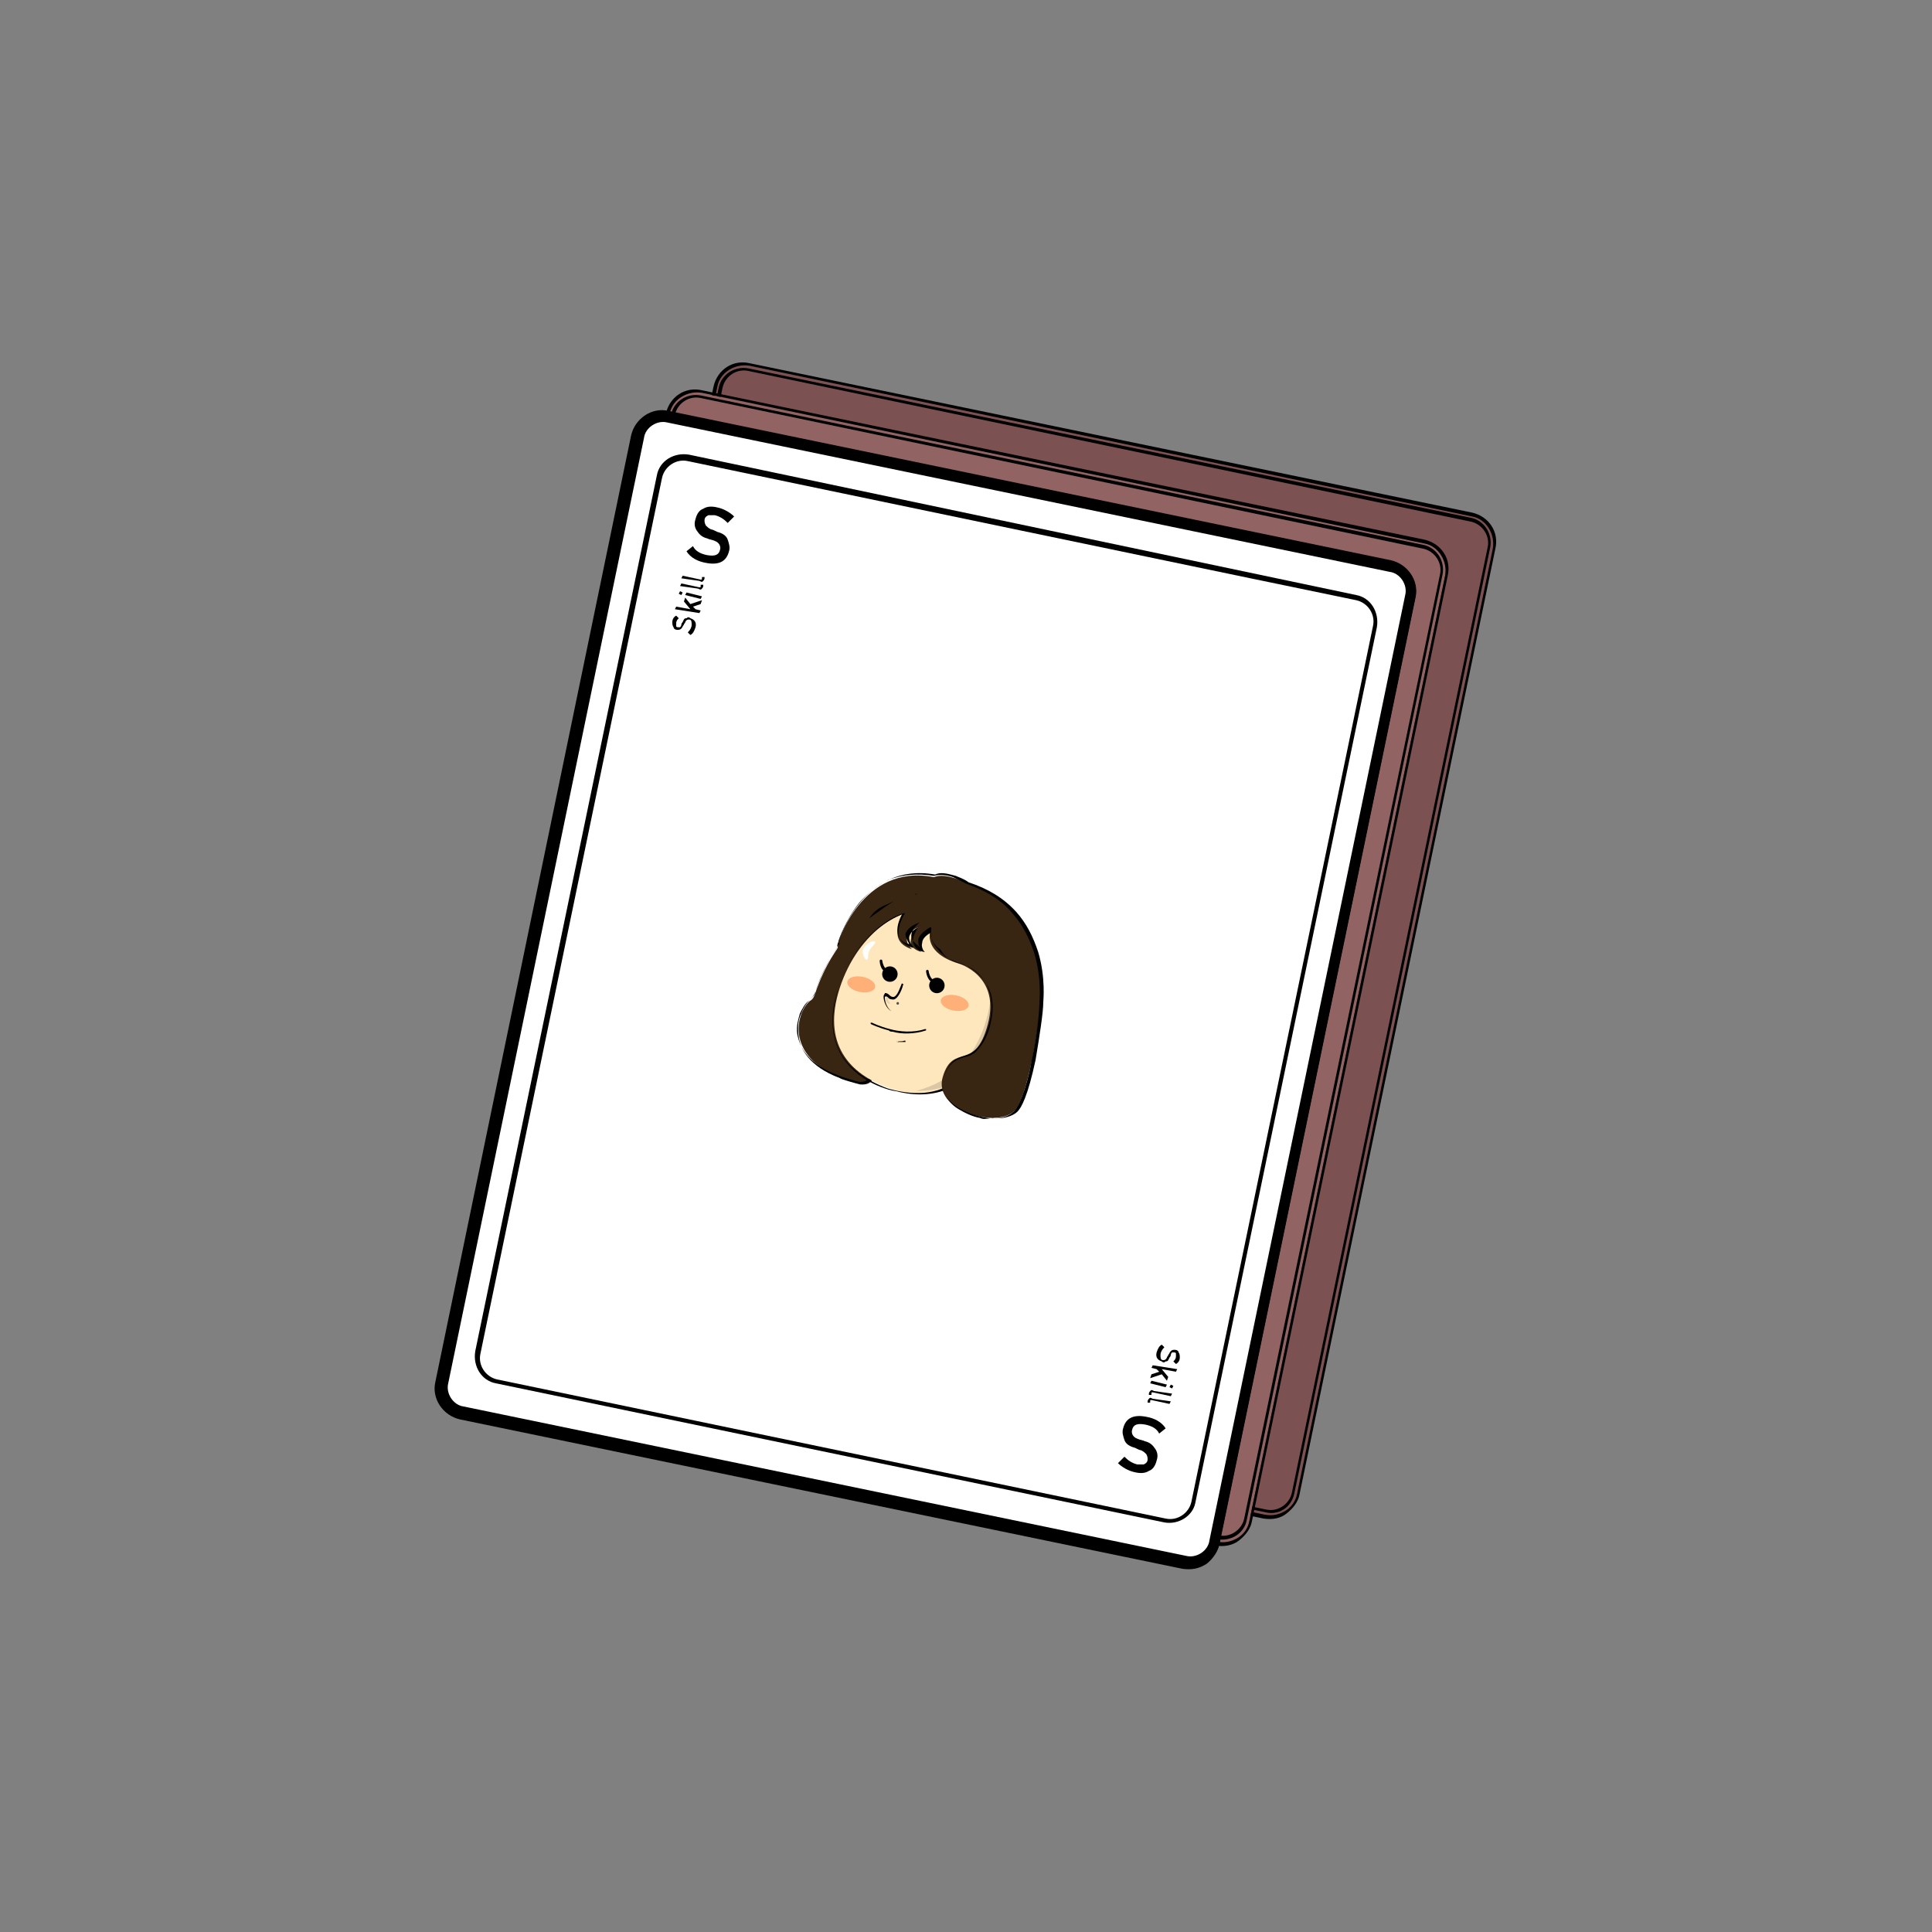 <?xml version="1.0" encoding="utf-8"?>
<!-- Generator: Adobe Illustrator 22.0.1, SVG Export Plug-In . SVG Version: 6.00 Build 0)  -->
<svg version="1.1" id="Layer_1" xmlns="http://www.w3.org/2000/svg" xmlns:xlink="http://www.w3.org/1999/xlink" x="0px" y="0px"
	 viewBox="0 0 150 150" style="enable-background:new 0 0 150 150;" xml:space="preserve">
<rect x="0" y="0" width="150" height="150" fill="#808080" stroke="none"/>
<style type="text/css">
	.st0{fill:#7C5151;}
	.st1{fill:#916363;}
	.st2{fill:#FFFFFF;}
	.st3{fill:#382612;}
	.st4{fill:#FFE7BD;}
	.st5{opacity:0.2;}
	.st6{fill:#494747;}
	.st7{opacity:0.4;}
	.st8{fill:#C4B7A1;}
	.st9{fill:#4F4F4F;}
	.st10{fill:#FFAF78;}
</style>
<g>
	<g>
		<g>
			<g>
				<path class="st0" d="M98.2,117.6L42.1,106c-1.1-0.2-1.8-1.3-1.6-2.4l15.2-73.5c0.2-1.1,1.3-1.8,2.4-1.6l56.2,11.7
					c1.1,0.2,1.8,1.3,1.6,2.4L100.7,116C100.4,117.1,99.3,117.8,98.2,117.6z"/>
			</g>
			<g>
				<path d="M98.2,117.7l-56.1-11.6c-1.1-0.2-1.9-1.4-1.6-2.5l15.2-73.5c0.2-1.1,1.4-1.9,2.5-1.6l56.1,11.6c1.1,0.2,1.9,1.4,1.6,2.5
					L100.7,116c-0.1,0.6-0.4,1-0.9,1.4C99.3,117.7,98.8,117.8,98.2,117.7z M58.2,28.6c-1-0.2-2,0.5-2.3,1.5l-15.2,73.5
					c-0.2,1,0.5,2,1.5,2.3l56.1,11.6c0.5,0.1,1,0,1.5-0.3c0.4-0.3,0.7-0.7,0.8-1.2l15.2-73.4c0.2-1-0.5-2-1.5-2.3L58.2,28.6z"/>
			</g>
		</g>
		<g>
			<g>
				<path class="st0" d="M98.2,117.8l-56.1-11.6c-1.2-0.2-2-1.4-1.7-2.6l15.2-73.5c0.2-1.2,1.4-2,2.6-1.7l56.1,11.5
					c1.2,0.2,2,1.4,1.7,2.6l-15.2,73.4C100.6,117.2,99.4,118,98.2,117.8z M58.1,28.7c-1-0.2-1.9,0.4-2.1,1.4l-15.2,73.5
					c-0.2,1,0.4,1.9,1.4,2.1l56.1,11.6c1,0.2,1.9-0.4,2.1-1.4l15.2-73.4c0.2-1-0.4-1.9-1.4-2.1C114.2,40.4,58.1,28.7,58.1,28.7z"/>
			</g>
			<g>
				<path d="M98.1,117.9L42,106.3c-1.3-0.3-2.1-1.5-1.8-2.8L55.4,30c0.3-1.3,1.5-2.1,2.8-1.8l56.1,11.6c1.3,0.3,2.1,1.5,1.8,2.8
					L100.9,116c-0.1,0.6-0.5,1.1-1,1.5S98.8,118,98.1,117.9z M58.2,28.4c-1.1-0.2-2.3,0.5-2.5,1.6l-15.2,73.5
					c-0.2,1.1,0.5,2.3,1.6,2.5l56.1,11.6c0.6,0.1,1.1,0,1.6-0.3s0.8-0.8,0.9-1.3l15.2-73.4c0.2-1.1-0.5-2.3-1.6-2.5L58.2,28.4z
					 M98.2,117.4l-56.1-11.6c-1-0.2-1.7-1.2-1.5-2.3l15.2-73.4c0.2-1,1.2-1.7,2.3-1.5l56.1,11.6c1,0.2,1.7,1.2,1.5,2.3l-15.2,73.4
					C100.3,117,99.3,117.7,98.2,117.4z M58.1,28.8c-0.9-0.2-1.8,0.4-2,1.3l-15.2,73.5c-0.2,0.9,0.4,1.8,1.3,2l56.1,11.6
					c0.9,0.2,1.8-0.4,2-1.3l15.2-73.4c0.2-0.9-0.4-1.8-1.3-2L58.1,28.8z"/>
			</g>
		</g>
	</g>
	<g>
		<g>
			<g>
				<path class="st1" d="M94.5,119.7l-56.1-11.6c-1.1-0.2-1.8-1.3-1.6-2.4L52,32.2c0.2-1.1,1.3-1.8,2.4-1.6l56.1,11.6
					c1.1,0.2,1.8,1.3,1.6,2.4L96.9,118C96.7,119.2,95.6,119.9,94.5,119.7z"/>
			</g>
			<g>
				<path d="M94.5,119.8l-56.1-11.6c-1.1-0.2-1.9-1.4-1.6-2.5L52,32.2c0.2-1.1,1.4-1.9,2.5-1.6l56.1,11.6c1.1,0.2,1.9,1.4,1.6,2.5
					L97,118.1c-0.1,0.6-0.4,1-0.9,1.4C95.6,119.8,95,119.9,94.5,119.8z M54.4,30.7c-1-0.2-2,0.5-2.3,1.5l-15.2,73.5
					c-0.2,1,0.5,2,1.5,2.3l56.1,11.6c0.5,0.1,1,0,1.5-0.3c0.4-0.3,0.7-0.7,0.8-1.2L112,44.6c0.2-1-0.5-2-1.5-2.3L54.4,30.7z"/>
			</g>
		</g>
		<g>
			<g>
				<path class="st1" d="M94.4,119.9l-56.1-11.6c-1.2-0.2-2-1.4-1.7-2.6l15.2-73.5c0.2-1.2,1.4-2,2.6-1.7l56.1,11.6
					c1.2,0.2,2,1.4,1.7,2.6L97,118.1C96.9,119.3,95.6,120.1,94.4,119.9z M54.4,30.8c-1-0.2-1.9,0.4-2.1,1.4l-15.2,73.4
					c-0.2,1,0.4,1.9,1.4,2.1l56.1,11.6c1,0.2,1.9-0.4,2.1-1.4l15.2-73.3c0.2-1-0.4-1.9-1.4-2.1C110.5,42.5,54.4,30.8,54.4,30.8z"/>
			</g>
			<g>
				<path d="M94.4,120l-56.1-11.6c-1.3-0.3-2.1-1.5-1.8-2.8l15.2-73.5c0.3-1.3,1.5-2.1,2.8-1.8l56.1,11.6c1.3,0.3,2.1,1.5,1.8,2.8
					l-15.2,73.4c-0.1,0.6-0.5,1.1-1,1.5C95.7,120,95,120.1,94.4,120z M54.5,30.5c-1.1-0.2-2.3,0.5-2.5,1.6l-15.2,73.5
					c-0.2,1.1,0.5,2.3,1.6,2.5l56.1,11.6c0.6,0.1,1.1,0,1.6-0.3s0.8-0.8,0.9-1.3l15.2-73.4c0.2-1.1-0.5-2.3-1.6-2.5L54.5,30.5z
					 M94.5,119.5l-56.1-11.6c-1-0.2-1.7-1.2-1.5-2.3l15.2-73.4c0.2-1,1.2-1.7,2.3-1.5l56.1,11.6c1,0.2,1.7,1.2,1.5,2.3L96.8,118
					C96.6,119.1,95.5,119.7,94.5,119.5z M54.4,30.9c-0.9-0.2-1.8,0.4-2,1.3l-15.2,73.4c-0.2,0.9,0.4,1.8,1.3,2l56.1,11.6
					c0.9,0.2,1.8-0.4,2-1.3l15.2-73.3c0.2-0.9-0.4-1.8-1.3-2L54.4,30.9z"/>
			</g>
		</g>
	</g>
	<g>
		<g>
			<g>
				<path class="st2" d="M91.9,121.4l-56.1-11.6c-1.1-0.2-1.8-1.3-1.6-2.4l15.2-73.5c0.2-1.1,1.3-1.8,2.4-1.6l56.1,11.6
					c1.1,0.2,1.8,1.3,1.6,2.4l-15.2,73.5C94.1,120.9,93,121.6,91.9,121.4z"/>
				<path d="M91.9,121.6L35.8,110c-1.2-0.3-2-1.5-1.8-2.7l15.3-73.5c0.3-1.2,1.5-2,2.7-1.8l56.1,11.6c1.2,0.3,2,1.5,1.8,2.7
					l-15.2,73.4c-0.1,0.6-0.4,1.1-1,1.4C93.1,121.6,92.5,121.7,91.9,121.6z M51.8,32.6c-0.9-0.2-1.9,0.4-2.1,1.4l-15.2,73.5
					c-0.2,0.9,0.4,1.9,1.4,2.1L92,121.2c0.5,0.1,1,0,1.4-0.3s0.7-0.7,0.7-1.1l15.2-73.5c0.2-0.9-0.4-1.9-1.4-2.1L51.8,32.6z"/>
			</g>
		</g>
		<g>
			<g>
				<path d="M91.9,121.6L35.8,110c-1.2-0.2-2-1.4-1.7-2.6l15.2-73.6c0.2-1.2,1.4-2,2.6-1.7L108,43.7c1.2,0.2,2,1.4,1.7,2.6
					l-15.2,73.4C94.3,121,93.1,121.8,91.9,121.6z M51.8,32.5c-1-0.2-1.9,0.4-2.1,1.4l-15.2,73.4c-0.2,1,0.4,1.9,1.4,2.1L92,121
					c1,0.2,1.9-0.4,2.1-1.4l15.2-73.3c0.2-1-0.4-1.9-1.4-2.1C107.9,44.1,51.8,32.5,51.8,32.5z"/>
				<path d="M91.8,121.8l-56.1-11.6c-1.3-0.3-2.2-1.6-1.9-2.9L49,33.8c0.3-1.3,1.6-2.2,2.9-1.9L108,43.5c1.3,0.3,2.2,1.6,1.9,2.9
					l-15.2,73.4c-0.1,0.6-0.5,1.2-1,1.6C93.1,121.8,92.5,121.9,91.8,121.8z M51.8,32.8C51,32.6,50.1,33.2,50,34l-15.2,73.4
					c-0.2,0.8,0.4,1.7,1.2,1.8l56.1,11.6c0.8,0.2,1.7-0.4,1.8-1.2l15.2-73.4c0.2-0.8-0.4-1.7-1.2-1.8L51.8,32.8z"/>
			</g>
		</g>
	</g>
	<g>
		<g>
			<g>
				<path class="st2" d="M90.4,118l-51.9-10.8c-1-0.2-1.7-1.2-1.5-2.2l14.1-68c0.2-1,1.2-1.7,2.2-1.5l52,10.9c1,0.2,1.7,1.2,1.5,2.2
					l-14.1,68C92.4,117.6,91.4,118.2,90.4,118z"/>
			</g>
		</g>
		<g>
			<g>
				<path d="M90.4,118.2l-51.9-10.8c-1.1-0.2-1.8-1.3-1.6-2.5l14.1-68c0.2-1.1,1.3-1.8,2.5-1.6l51.8,10.9c1.1,0.2,1.8,1.3,1.6,2.5
					l-14.1,68C92.6,117.7,91.5,118.4,90.4,118.2z M53.4,35.8c-0.9-0.2-1.8,0.4-2,1.3l-14.1,68c-0.2,0.9,0.4,1.8,1.3,2l51.9,10.8
					c0.9,0.2,1.8-0.4,2-1.3l14.1-68c0.2-0.9-0.4-1.8-1.3-2C105.2,46.6,53.4,35.8,53.4,35.8z"/>
			</g>
		</g>
	</g>
	<g>
		<g>
			<g>
				<g>
					<g>
						<g>
							<g>
								<g>
									<g>
										<path class="st3" d="M73.3,68.9c0,0-7.2,0-10,8.2c-0.1,0.3-0.2,0.5-0.4,0.6c-1,0.8-2.1,4.2,2.4,6c0.2,0.1,1.5,0.5,1.7,0.5
											c0.3,0,0.7-0.1,0.8-0.6C67.6,83.6,68.6,67.9,73.3,68.9z"/>
									</g>
								</g>
							</g>
						</g>
						<g>
							<g>
								<g>
									<g>
										<path d="M66.8,84.2c-0.4-0.1-1.5-0.4-1.6-0.5c-2.4-0.9-3.1-2.3-3.2-3.3c-0.1-0.7,0-1.3,0.2-1.7c0.2-0.5,0.4-0.8,0.7-1.1
											c0.2-0.2,0.4-0.4,0.4-0.6c0.6-1.9,1.6-3.5,2.8-4.8c1-1,2.1-1.8,3.3-2.4c1.1-0.5,2.1-0.8,2.8-0.9c0.4-0.2,0.8-0.2,1.2-0.1
											l0,0l0.4,0.1h-0.4c0,0-0.5,0-1.2,0.1c-0.1,0.1-0.3,0.2-0.4,0.3c-0.7,0.5-1.4,1.6-1.9,3.1c-0.5,1.2-0.9,2.8-1.2,4.6
											c-0.5,2.8-0.8,5.6-0.9,6.6v0.1l0,0C67.6,84,67.3,84.2,66.8,84.2L66.8,84.2z M71.8,69.1c-0.6,0.1-1.5,0.4-2.5,0.8
											c-1.2,0.6-2.4,1.4-3.3,2.4c-1.2,1.3-2.1,2.9-2.7,4.7c-0.1,0.3-0.3,0.5-0.5,0.7c-0.3,0.2-0.5,0.6-0.7,1
											c-0.1,0.4-0.3,0.9-0.2,1.6c0.2,1,0.8,2.3,3.2,3.2c0.2,0.1,1.5,0.5,1.7,0.5c0.4,0,0.7-0.2,0.7-0.5c0,0,0,0,0-0.1
											c0.1-2,1-12.1,4-14.3C71.7,69.2,71.7,69.1,71.8,69.1z"/>
									</g>
								</g>
							</g>
						</g>
					</g>
				</g>
			</g>
		</g>
		<g>
			<g>
				<g>
					<g>
						<g>
							<g>
								<g>
									<g>
										<path class="st4" d="M76.8,80.4c-1.4,4.3-4.5,5.2-7.7,4.1s-5.3-3.5-3.9-7.8c1.4-4.3,5.1-7,8.3-5.9
											C76.6,71.8,78.1,76.1,76.8,80.4z"/>
									</g>
								</g>
							</g>
						</g>
					</g>
				</g>
			</g>
			<g>
				<g>
					<g>
						<g>
							<g>
								<g>
									<g>
										<path d="M69.9,84.8c-0.3-0.1-0.6-0.1-0.9-0.2c-1.7-0.5-3-1.5-3.7-2.7c-0.8-1.4-0.9-3.2-0.2-5.2c1.4-4.3,5.1-7,8.4-6
											c1.6,0.5,2.8,1.8,3.4,3.6c0.6,1.8,0.6,4,0,6.1c-0.6,2-1.7,3.4-3.2,4.1C72.6,85,71.3,85.1,69.9,84.8z M72.9,70.7
											c-3.1-0.6-6.5,2-7.8,6c-0.6,2-0.6,3.7,0.2,5.1c0.7,1.2,2,2.1,3.6,2.7c1.7,0.5,3.3,0.5,4.5-0.1c1.4-0.7,2.5-2,3.1-4
											c0.7-2.1,0.7-4.2,0-6c-0.6-1.8-1.8-3.1-3.4-3.6C73.2,70.8,73.1,70.7,72.9,70.7z"/>
									</g>
								</g>
							</g>
						</g>
					</g>
				</g>
			</g>
		</g>
		<g>
			<g>
				<g>
					<g>
						<g>
							<g>
								<g>
									<g>
										<g>
											<ellipse transform="matrix(0.199 -0.98 0.98 0.199 -18.748 128.302)" cx="69.1" cy="75.6" rx="0.6" ry="0.6"/>
										</g>
									</g>
								</g>
							</g>
						</g>
					</g>
				</g>
			</g>
			<g>
				<g>
					<g>
						<g>
							<g>
								<g>
									<g>
										<g>
											<path d="M68.9,75.5L68.9,75.5c-0.6-0.1-0.6-0.9-0.6-0.9s0-0.1,0.1-0.1c0,0,0.1,0,0.1,0.1c0,0,0.1,0.7,0.5,0.7
												C68.9,75.3,68.9,75.4,68.9,75.5L68.9,75.5z"/>
										</g>
									</g>
								</g>
							</g>
						</g>
					</g>
				</g>
			</g>
		</g>
		<g>
			<g>
				<g>
					<g>
						<g>
							<g>
								<g>
									<g>
										<g>
											<ellipse transform="matrix(0.199 -0.98 0.98 0.199 -16.697 132.534)" cx="72.7" cy="76.5" rx="0.6" ry="0.6"/>
										</g>
									</g>
								</g>
							</g>
						</g>
					</g>
				</g>
			</g>
			<g>
				<g>
					<g>
						<g>
							<g>
								<g>
									<g>
										<g>
											<path d="M72.5,76.3L72.5,76.3c-0.5-0.1-0.6-0.8-0.6-0.9c0,0,0-0.1,0.1-0.1c0,0,0.1,0,0.1,0.1c0,0,0.1,0.7,0.5,0.7
												C72.5,76.2,72.5,76.2,72.5,76.3L72.5,76.3z"/>
										</g>
									</g>
								</g>
							</g>
						</g>
					</g>
				</g>
			</g>
		</g>
		<g>
			<g>
				<g>
					<g>
						<g>
							<g>
								<g>
									<g>
										<path class="st2" d="M67.5,73.8c-0.2,0.4,0,0.6-0.2,0.7c-0.1,0.1-0.4-0.4-0.3-0.8c0.2-0.4,0.7-0.7,0.9-0.6
											C68.1,73.2,67.7,73.4,67.5,73.8z"/>
									</g>
								</g>
							</g>
						</g>
					</g>
				</g>
			</g>
		</g>
		<g class="st5">
			<g>
				<g>
					<g>
						<g>
							<path class="st6" d="M77,75.9c0,0,0.4,7.2-5.9,8.8c0,0,4.3,0.2,5.6-3.2C78,78.3,78.1,77.2,77,75.9z"/>
						</g>
					</g>
				</g>
			</g>
		</g>
		<g>
			<g>
				<g>
					<g>
						<g>
							<g>
								<g>
									<g>
										<g>
											<path class="st4" d="M70,76.4c0,0-0.4,1.5-1,1c-0.7-0.6-0.5,0.8,0.2,1.1"/>
										</g>
									</g>
								</g>
							</g>
						</g>
					</g>
				</g>
				<g>
					<g>
						<g>
							<g>
								<g>
									<g>
										<g>
											<path d="M69.2,78.5L69.2,78.5c-0.4-0.2-0.6-0.8-0.6-1.1c0-0.2,0.1-0.2,0.1-0.3c0.1,0,0.2,0,0.4,0.2
												c0.1,0.1,0.2,0.1,0.3,0.1c0.3-0.1,0.5-0.8,0.6-1c0,0,0-0.1,0.1,0c0,0,0.1,0,0,0.1c0,0.1-0.3,1-0.7,1.1
												c-0.1,0-0.3,0-0.4-0.1c-0.1-0.1-0.2-0.2-0.3-0.1v0.1C68.7,77.8,68.9,78.3,69.2,78.5C69.3,78.4,69.3,78.4,69.2,78.5
												C69.3,78.5,69.2,78.5,69.2,78.5z"/>
										</g>
									</g>
								</g>
							</g>
						</g>
					</g>
				</g>
			</g>
			<g class="st7">
				<g>
					<g>
						<g>
							<g>
								<g>
									<g>
										<g>
											<path class="st8" d="M69,77.7c0.1,0.2,0.1,0.1,0.1,0.2s-0.2,0-0.3-0.1c-0.1-0.2,0-0.4,0.1-0.4C69,77.4,68.9,77.6,69,77.7
												z"/>
										</g>
									</g>
								</g>
							</g>
						</g>
					</g>
				</g>
			</g>
		</g>
		<g>
			<g>
				<g>
					<g>
						<g>
							<g>
								<g>
									<g>
										<circle class="st9" cx="69.7" cy="77.9" r="0.1"/>
									</g>
								</g>
							</g>
						</g>
					</g>
				</g>
			</g>
		</g>
		<g>
			<g>
				<g>
					<g>
						<g>
							<g>
								<g>
									<g>
										
											<ellipse transform="matrix(0.199 -0.98 0.98 0.199 -21.32 126.787)" class="st10" cx="66.9" cy="76.4" rx="0.6" ry="1.1"/>
									</g>
								</g>
							</g>
						</g>
					</g>
				</g>
			</g>
		</g>
		<g>
			<g>
				<g>
					<g>
						<g>
							<g>
								<g>
									<g>
										
											<ellipse transform="matrix(0.199 -0.98 0.98 0.199 -16.868 135.004)" class="st10" cx="74.1" cy="77.8" rx="0.6" ry="1.1"/>
									</g>
								</g>
							</g>
						</g>
					</g>
				</g>
			</g>
		</g>
		<g>
			<g>
				<g>
					<g>
						<g>
							<g>
								<g>
									<g>
										<path class="st3" d="M72.5,68.1L72.5,68.1c1-0.4,2.6,0.5,2.6,0.5l0,0c6.6,2,5.7,9.2,5.7,9.2c-0.1,1.7-1,7.5-2.1,8.5
											c-1.4,1.3-6.3-0.1-5.5-2.7c0.8-2.7,2.5-0.3,3.5-4.1c1-3.8-2.3-4.7-2.3-4.7c-2.6-0.8-2.2-2.3-2.2-2.4l0,0
											c-1.3,0.6-0.7,1.4-0.7,1.5l0,0c-1.6-0.5-0.3-1.8-0.2-1.9l0,0c-1.6,0.6-0.6,1.6-0.5,1.7l0,0c-2.1-0.7-0.8-2.6,0.3-4
											c-1.2,0.4-3.1,0.8-3.7,2.1c-0.6,1.4-1.7,1.7-2.2,1.8c-0.1,0-0.2-0.1-0.2-0.2C65,73.3,66.9,67,72.5,68.1z"/>
									</g>
								</g>
							</g>
						</g>
						<g>
							<g>
								<g>
									<g>
										<path d="M76.1,86.8c-0.6-0.1-1.2-0.4-1.7-0.7c-0.5-0.3-0.8-0.7-1-1.1s-0.3-0.9-0.1-1.4c0.4-1.2,0.9-1.4,1.5-1.6
											c0.7-0.2,1.4-0.5,2-2.5c0.3-1.2,0.2-2.2-0.2-3.1c-0.7-1.2-2-1.6-2-1.6l0,0c-0.6-0.2-1.1-0.4-1.4-0.7
											c-0.3-0.2-0.5-0.5-0.7-0.8c-0.2-0.4-0.2-0.7-0.2-0.9c-0.4,0.2-0.7,0.5-0.7,0.8c-0.1,0.3,0.1,0.6,0.1,0.6l0.1,0.1h-0.1
											c-0.5-0.1-0.7-0.4-0.8-0.7c-0.1-0.4,0.2-0.9,0.4-1.2c-0.4,0.2-0.6,0.4-0.7,0.7c-0.1,0.4,0.3,0.8,0.3,0.8l0,0v0.1l0,0
											c-0.6-0.2-1-0.5-1.1-0.9s0-0.9,0.3-1.5c0.2-0.4,0.6-0.9,1-1.5H71c-0.6,0.2-1.3,0.4-2,0.7c-0.7,0.4-1.2,0.8-1.4,1.3
											c-0.6,1.4-1.7,1.7-2.3,1.8c-0.1,0-0.2,0-0.2-0.1s-0.1-0.1,0-0.2c0-0.2,1.9-6.3,7.5-5.3c0.4-0.2,0.9-0.1,1.6,0.1
											c0.2,0.1,0.6,0.2,1,0.5l0,0c1.5,0.5,2.7,1.2,3.7,2.3c0.8,0.9,1.3,1.9,1.7,3.1c0.6,2,0.4,3.8,0.4,3.9
											c0,0.8-0.3,2.7-0.6,4.5c-0.6,2.8-1.1,3.7-1.4,4c-0.4,0.4-1.2,0.6-2,0.5C76.5,86.9,76.3,86.9,76.1,86.8z M74.5,74.8
											c0,0,0.4,0.1,0.8,0.3c0.4,0.2,0.9,0.6,1.3,1.3c0.5,0.8,0.6,1.9,0.3,3.1c-0.2,0.9-0.6,1.6-1,2c-0.3,0.4-0.7,0.5-1.1,0.6
											c-0.6,0.2-1.1,0.4-1.5,1.5c-0.2,0.5-0.3,1.5,1.1,2.4c0.7,0.4,1.5,0.7,2.3,0.8c0.9,0.1,1.6-0.1,2-0.5
											c0.6-0.6,1.2-2.7,1.4-4c0.4-1.8,0.6-3.7,0.6-4.5l0,0c0,0,0.2-1.8-0.4-3.8c-0.4-1.2-0.9-2.2-1.7-3.1
											c-0.9-1.1-2.2-1.8-3.6-2.3l0,0c-0.4-0.2-0.8-0.4-1-0.5c-0.6-0.2-1.1-0.2-1.5-0.1l0,0l0,0c-1.3-0.2-2.4-0.1-3.5,0.3
											c-0.8,0.4-1.6,1-2.3,1.8c-1.1,1.4-1.6,2.9-1.6,3l0,0l0,0v0.1c0,0,0.1,0.1,0.1,0c0.6-0.1,1.6-0.4,2.2-1.7
											c0.2-0.5,0.7-1,1.5-1.3c0.6-0.3,1.4-0.5,2-0.7c0.1,0,0.1,0,0.2-0.1h0.1l-0.1,0.1c-1.4,1.6-1.5,2.5-1.4,3
											c0.1,0.4,0.4,0.7,0.9,0.8c-0.1-0.2-0.3-0.5-0.3-0.8c0.1-0.3,0.4-0.6,0.9-0.8l0.2-0.1l-0.1,0.1c-0.2,0.2-0.7,0.7-0.5,1.2
											c0.1,0.2,0.3,0.4,0.6,0.6c-0.1-0.1-0.1-0.3-0.1-0.6c0.1-0.3,0.4-0.6,0.9-0.9h0.1v0.1c0,0.1-0.1,0.5,0.1,0.9
											c0.1,0.3,0.3,0.5,0.6,0.7C73.4,74.4,73.9,74.6,74.5,74.8z"/>
									</g>
								</g>
							</g>
						</g>
					</g>
				</g>
			</g>
		</g>
		<g>
			<g>
				<g>
					<g>
						<g>
							<path class="st4" d="M67.7,79.5c0,0,2.4,1.1,4.1,0.5"/>
						</g>
					</g>
				</g>
			</g>
			<g>
				<g>
					<g>
						<g>
							<path d="M69.3,80.1c-0.1,0-0.2,0-0.3-0.1c-0.8-0.2-1.4-0.5-1.4-0.5v-0.1h0.1c0,0,0.6,0.3,1.4,0.5c0.7,0.2,1.8,0.3,2.7,0h0.1
								V80C71,80.3,70,80.3,69.3,80.1z"/>
						</g>
					</g>
				</g>
			</g>
		</g>
		<g>
			<g>
				<g>
					<g>
						<g>
							<path class="st4" d="M69.6,80.8c0,0,0.3,0.1,0.5,0"/>
						</g>
					</g>
				</g>
			</g>
			<g>
				<g>
					<g>
						<g>
							<path d="M69.7,80.9C69.6,80.9,69.6,80.9,69.7,80.9C69.6,80.9,69.6,80.8,69.7,80.9C69.6,80.8,69.6,80.8,69.7,80.9L69.7,80.9
								c0-0.1,0.3,0,0.5-0.1h0.1v0.1C70,80.9,69.8,80.9,69.7,80.9z"/>
						</g>
					</g>
				</g>
			</g>
		</g>
		<g>
			<g>
				<g>
					<g>
						<g>
							<path class="st3" d="M65,73.7c0.1-0.3,0.4-1,0.5-1.1c0.1-0.2,0.1,0.2,0.2,0.1c0.2-0.2,4.1-3.3,4.9-3.3c0.7,0.1,1,0,0.8,0.2
								c-0.2,0.1,1.2,0.9,0.8,0.8c-0.4,0-0.6,0.9-1.7,0.5c-0.4-0.2-3,1.1-3.3,1.7s-2.3,3.4-2.3,2.7C64.9,74.6,64.9,73.9,65,73.7z"/>
						</g>
					</g>
				</g>
			</g>
		</g>
	</g>
	<g>
		<g>
			<g>
				<path d="M54.9,43.1c0.6,0.1,0.9,0,1-0.4c0.1-0.3-0.1-0.6-0.4-0.7c-0.2-0.1-0.4-0.1-0.6-0.2c-0.4-0.1-0.6-0.3-0.8-0.6
					s-0.2-0.6-0.1-0.9c0.1-0.4,0.3-0.7,0.6-0.8c0.3-0.2,0.7-0.2,1.1-0.1c0.5,0.1,1,0.4,1.3,0.7l-0.5,0.5c-0.3-0.3-0.6-0.5-1-0.6
					c-0.2,0-0.4,0-0.5,0c-0.2,0.1-0.3,0.2-0.3,0.4c0,0.1,0,0.2,0.1,0.4c0.1,0.1,0.2,0.2,0.4,0.3c0.1,0,0.3,0.1,0.5,0.2
					c0.4,0.1,0.7,0.3,0.8,0.6s0.2,0.6,0.1,0.9c-0.2,0.8-0.8,1.1-1.8,0.9c-0.6-0.1-1.2-0.4-1.5-0.9l0.5-0.4
					C54,42.8,54.4,43,54.9,43.1z"/>
			</g>
		</g>
	</g>
	<g>
		<g>
			<g>
				<path d="M88.9,110.6c-0.6-0.1-0.9,0-1,0.4c-0.1,0.3,0.1,0.6,0.4,0.7c0.2,0.1,0.4,0.1,0.6,0.2c0.4,0.1,0.6,0.3,0.8,0.6
					c0.2,0.3,0.2,0.6,0.1,0.9c-0.1,0.4-0.3,0.7-0.6,0.8c-0.3,0.2-0.7,0.2-1.1,0.1c-0.5-0.1-1-0.4-1.3-0.7l0.5-0.5
					c0.3,0.3,0.6,0.5,1,0.6c0.2,0,0.4,0,0.5,0c0.2-0.1,0.3-0.2,0.3-0.4c0-0.1,0-0.2-0.1-0.4c-0.1-0.1-0.2-0.2-0.4-0.3
					c-0.1,0-0.3-0.1-0.5-0.2c-0.4-0.1-0.7-0.3-0.8-0.6c-0.1-0.3-0.2-0.6-0.1-0.9c0.2-0.8,0.8-1.1,1.8-0.9c0.6,0.1,1.2,0.4,1.5,0.9
					l-0.5,0.4C89.8,110.9,89.4,110.7,88.9,110.6z"/>
			</g>
		</g>
	</g>
	<g>
		<g>
			<g>
				<path d="M53.7,48.5c0-0.2,0-0.4-0.2-0.4c-0.1,0-0.2,0-0.3,0.2c0,0.1-0.1,0.1-0.1,0.2c-0.1,0.1-0.1,0.2-0.2,0.3
					c-0.1,0.1-0.2,0.1-0.3,0.1c-0.2,0-0.3-0.1-0.3-0.2c-0.1-0.1-0.1-0.3-0.1-0.4c0-0.2,0.1-0.4,0.3-0.5l0.2,0.2
					c-0.1,0.1-0.2,0.2-0.2,0.4c0,0.1,0,0.2,0,0.2c0,0.1,0.1,0.1,0.2,0.1c0.1,0,0.1,0,0.1,0s0.1-0.1,0.1-0.2c0,0,0-0.1,0.1-0.2
					c0.1-0.2,0.1-0.3,0.3-0.3c0.1-0.1,0.2-0.1,0.3,0c0.3,0.1,0.5,0.3,0.4,0.7c-0.1,0.3-0.2,0.5-0.4,0.6l-0.2-0.2
					C53.6,48.9,53.7,48.7,53.7,48.5z"/>
			</g>
		</g>
		<g>
			<g>
				<path d="M52.4,47.3l0.1-0.2l1.1,0.2l0,0l-0.5-0.6l0.1-0.3l0.4,0.5l0.9-0.3l-0.1,0.3l-0.6,0.2l0.2,0.2l0.4,0.1l-0.1,0.2
					L52.4,47.3z"/>
			</g>
		</g>
		<g>
			<g>
				<path d="M52.7,46.1l0.1-0.2L53,46l-0.1,0.2L52.7,46.1z M53.2,46.2l0.1-0.2l1.2,0.3l-0.1,0.2L53.2,46.2z"/>
			</g>
		</g>
		<g>
			<g>
				<path d="M52.8,45.5l0.1-0.2l1.4,0.3c0.1,0,0.1,0,0.1-0.1v-0.1h0.2v0.1c0,0.1-0.1,0.2-0.1,0.2c-0.1,0.1-0.1,0.1-0.3,0L52.8,45.5z
					"/>
			</g>
		</g>
		<g>
			<g>
				<path d="M52.9,44.9l0.1-0.2l1.4,0.3c0.1,0,0.1,0,0.1-0.1v-0.1h0.2v0.1c0,0.1-0.1,0.2-0.1,0.2c-0.1,0.1-0.1,0.1-0.3,0L52.9,44.9z
					"/>
			</g>
		</g>
	</g>
	<g>
		<g>
			<g>
				<path d="M90.1,105.2c0,0.2,0,0.4,0.2,0.4c0.1,0,0.2,0,0.3-0.2c0-0.1,0.1-0.1,0.1-0.2c0.1-0.1,0.1-0.2,0.2-0.3
					c0.1-0.1,0.2-0.1,0.3-0.1c0.2,0,0.3,0.1,0.3,0.2c0.1,0.1,0.1,0.3,0.1,0.4c0,0.2-0.1,0.4-0.3,0.5l-0.2-0.2
					c0.1-0.1,0.2-0.2,0.2-0.4c0-0.1,0-0.2,0-0.2c0-0.1-0.1-0.1-0.2-0.1c-0.1,0-0.1,0-0.1,0s-0.1,0.1-0.1,0.2c0,0,0,0.1-0.1,0.2
					c-0.1,0.2-0.1,0.3-0.3,0.3c-0.1,0.1-0.2,0.1-0.3,0c-0.3-0.1-0.5-0.3-0.4-0.7c0.1-0.3,0.2-0.5,0.4-0.6l0.2,0.2
					C90.2,104.8,90.1,105,90.1,105.2z"/>
			</g>
		</g>
		<g>
			<g>
				<path d="M91.4,106.3l-0.1,0.2l-1.1-0.2l0,0l0.5,0.6l-0.1,0.3l-0.4-0.5l-0.9,0.3l0.1-0.3l0.6-0.2l-0.2-0.2l-0.4-0.1l0.1-0.2
					L91.4,106.3z"/>
			</g>
		</g>
		<g>
			<g>
				<path d="M91.1,107.6l-0.1,0.2l-0.2-0.1l0.1-0.2L91.1,107.6z M90.6,107.5l-0.1,0.2l-1.2-0.3l0.1-0.2L90.6,107.5z"/>
			</g>
		</g>
		<g>
			<g>
				<path d="M91,108.2l-0.1,0.2l-1.4-0.3c-0.1,0-0.1,0-0.1,0.1v0.1h-0.2v-0.1c0-0.1,0.1-0.2,0.1-0.2c0.1-0.1,0.1-0.1,0.3,0L91,108.2
					z"/>
			</g>
		</g>
		<g>
			<g>
				<path d="M90.9,108.8l-0.1,0.2l-1.4-0.3c-0.1,0-0.1,0-0.1,0.1v0.1h-0.2v-0.1c0-0.1,0.1-0.2,0.1-0.2c0.1-0.1,0.1-0.1,0.3,0
					L90.9,108.8z"/>
			</g>
		</g>
	</g>
</g>
<rect x="-149.5" y="-149.5" class="st2" width="130" height="130"/>
<g>
	<g>
		<g>
			<g>
				<path class="st0" d="M-61.3-41.9l-56.1-11.6c-1.1-0.2-1.8-1.3-1.6-2.4l15.2-73.5c0.2-1.1,1.3-1.8,2.4-1.6l56.2,11.7
					c1.1,0.2,1.8,1.3,1.6,2.4l-15.2,73.4C-59.1-42.4-60.2-41.7-61.3-41.9z"/>
			</g>
			<g>
				<path d="M-61.3-41.8l-56.1-11.6c-1.1-0.2-1.9-1.4-1.6-2.5l15.2-73.5c0.2-1.1,1.4-1.9,2.5-1.6l56.1,11.6c1.1,0.2,1.9,1.4,1.6,2.5
					l-15.2,73.4c-0.1,0.6-0.4,1-0.9,1.4C-60.2-41.8-60.7-41.7-61.3-41.8z M-101.3-130.9c-1-0.2-2,0.5-2.3,1.5l-15.2,73.5
					c-0.2,1,0.5,2,1.5,2.3L-61.2-42c0.5,0.1,1,0,1.5-0.3c0.4-0.3,0.7-0.7,0.8-1.2l15.2-73.4c0.2-1-0.5-2-1.5-2.3L-101.3-130.9z"/>
			</g>
		</g>
		<g>
			<g>
				<path class="st0" d="M-61.3-41.7l-56.1-11.6c-1.2-0.2-2-1.4-1.7-2.6l15.2-73.5c0.2-1.2,1.4-2,2.6-1.7l56.1,11.5
					c1.2,0.2,2,1.4,1.7,2.6l-15.2,73.4C-58.9-42.3-60.1-41.5-61.3-41.7z M-101.4-130.8c-1-0.2-1.9,0.4-2.1,1.4l-15.2,73.5
					c-0.2,1,0.4,1.9,1.4,2.1l56.1,11.6c1,0.2,1.9-0.4,2.1-1.4l15.2-73.4c0.2-1-0.4-1.9-1.4-2.1C-45.3-119.1-101.4-130.8-101.4-130.8
					z"/>
			</g>
			<g>
				<path d="M-61.4-41.6l-56.1-11.6c-1.3-0.3-2.1-1.5-1.8-2.8l15.2-73.5c0.3-1.3,1.5-2.1,2.8-1.8l56.1,11.6c1.3,0.3,2.1,1.5,1.8,2.8
					l-15.2,73.4c-0.1,0.6-0.5,1.1-1,1.5S-60.7-41.5-61.4-41.6z M-101.3-131.1c-1.1-0.2-2.3,0.5-2.5,1.6L-119-56
					c-0.2,1.1,0.5,2.3,1.6,2.5l56.1,11.6c0.6,0.1,1.1,0,1.6-0.3s0.8-0.8,0.9-1.3l15.2-73.4c0.2-1.1-0.5-2.3-1.6-2.5L-101.3-131.1z
					 M-61.3-42.1l-56.1-11.6c-1-0.2-1.7-1.2-1.5-2.3l15.2-73.4c0.2-1,1.2-1.7,2.3-1.5l56.1,11.6c1,0.2,1.7,1.2,1.5,2.3L-59-43.6
					C-59.2-42.5-60.2-41.8-61.3-42.1z M-101.4-130.7c-0.9-0.2-1.8,0.4-2,1.3l-15.2,73.5c-0.2,0.9,0.4,1.8,1.3,2l56.1,11.6
					c0.9,0.2,1.8-0.4,2-1.3L-44-117c0.2-0.9-0.4-1.8-1.3-2L-101.4-130.7z"/>
			</g>
		</g>
	</g>
	<g>
		<g>
			<g>
				<path class="st1" d="M-65-39.8l-56.1-11.6c-1.1-0.2-1.8-1.3-1.6-2.4l15.2-73.5c0.2-1.1,1.3-1.8,2.4-1.6l56.1,11.6
					c1.1,0.2,1.8,1.3,1.6,2.4l-15.2,73.4C-62.8-40.3-63.9-39.6-65-39.8z"/>
			</g>
			<g>
				<path d="M-65-39.7l-56.1-11.6c-1.1-0.2-1.9-1.4-1.6-2.5l15.2-73.5c0.2-1.1,1.4-1.9,2.5-1.6l56.1,11.6c1.1,0.2,1.9,1.4,1.6,2.5
					l-15.2,73.4c-0.1,0.6-0.4,1-0.9,1.4C-63.9-39.7-64.5-39.6-65-39.7z M-105.1-128.8c-1-0.2-2,0.5-2.3,1.5l-15.2,73.5
					c-0.2,1,0.5,2,1.5,2.3L-65-39.9c0.5,0.1,1,0,1.5-0.3c0.4-0.3,0.7-0.7,0.8-1.2l15.2-73.5c0.2-1-0.5-2-1.5-2.3L-105.1-128.8z"/>
			</g>
		</g>
		<g>
			<g>
				<path class="st1" d="M-65.1-39.6l-56.1-11.6c-1.2-0.2-2-1.4-1.7-2.6l15.2-73.5c0.2-1.2,1.4-2,2.6-1.7l56.1,11.6
					c1.2,0.2,2,1.4,1.7,2.6l-15.2,73.4C-62.6-40.2-63.9-39.4-65.1-39.6z M-105.1-128.7c-1-0.2-1.9,0.4-2.1,1.4l-15.2,73.4
					c-0.2,1,0.4,1.9,1.4,2.1l56.1,11.6c1,0.2,1.9-0.4,2.1-1.4l15.2-73.3c0.2-1-0.4-1.9-1.4-2.1C-49-117-105.1-128.7-105.1-128.7z"/>
			</g>
			<g>
				<path d="M-65.1-39.5l-56.1-11.6c-1.3-0.3-2.1-1.5-1.8-2.8l15.2-73.5c0.3-1.3,1.5-2.1,2.8-1.8l56.1,11.6c1.3,0.3,2.1,1.5,1.8,2.8
					l-15.2,73.4c-0.1,0.6-0.5,1.1-1,1.5C-63.8-39.5-64.5-39.4-65.1-39.5z M-105-129c-1.1-0.2-2.3,0.5-2.5,1.6l-15.2,73.5
					c-0.2,1.1,0.5,2.3,1.6,2.5L-65-39.8c0.6,0.1,1.1,0,1.6-0.3s0.8-0.8,0.9-1.3l15.2-73.4c0.2-1.1-0.5-2.3-1.6-2.5L-105-129z
					 M-65-40l-56.1-11.6c-1-0.2-1.7-1.2-1.5-2.3l15.2-73.4c0.2-1,1.2-1.7,2.3-1.5l56.1,11.6c1,0.2,1.7,1.2,1.5,2.3l-15.2,73.4
					C-62.9-40.4-64-39.8-65-40z M-105.1-128.6c-0.9-0.2-1.8,0.4-2,1.3l-15.2,73.4c-0.2,0.9,0.4,1.8,1.3,2l56.1,11.6
					c0.9,0.2,1.8-0.4,2-1.3l15.2-73.3c0.2-0.9-0.4-1.8-1.3-2L-105.1-128.6z"/>
			</g>
		</g>
	</g>
	<g>
		<g>
			<g>
				<path class="st2" d="M-67.6-38.1l-56.1-11.6c-1.1-0.2-1.8-1.3-1.6-2.4l15.2-73.5c0.2-1.1,1.3-1.8,2.4-1.6l56.1,11.6
					c1.1,0.2,1.8,1.3,1.6,2.4l-15.2,73.5C-65.4-38.6-66.5-37.9-67.6-38.1z"/>
				<path d="M-67.6-37.9l-56.1-11.6c-1.2-0.3-2-1.5-1.8-2.7l15.3-73.5c0.3-1.2,1.5-2,2.7-1.8l56.1,11.6c1.2,0.3,2,1.5,1.8,2.7
					l-15.2,73.4c-0.1,0.6-0.4,1.1-1,1.4C-66.4-37.9-67-37.8-67.6-37.9z M-107.7-126.9c-0.9-0.2-1.9,0.4-2.1,1.4L-125-52
					c-0.2,0.9,0.4,1.9,1.4,2.1l56.1,11.6c0.5,0.1,1,0,1.4-0.3s0.7-0.7,0.7-1.1l15.2-73.5c0.2-0.9-0.4-1.9-1.4-2.1L-107.7-126.9z"/>
			</g>
		</g>
		<g>
			<g>
				<path d="M-67.6-37.9l-56.1-11.6c-1.2-0.2-2-1.4-1.7-2.6l15.2-73.6c0.2-1.2,1.4-2,2.6-1.7l56.1,11.6c1.2,0.2,2,1.4,1.7,2.6
					L-65-39.8C-65.2-38.5-66.4-37.7-67.6-37.9z M-107.7-127c-1-0.2-1.9,0.4-2.1,1.4L-125-52.2c-0.2,1,0.4,1.9,1.4,2.1l56.1,11.6
					c1,0.2,1.9-0.4,2.1-1.4l15.2-73.3c0.2-1-0.4-1.9-1.4-2.1C-51.6-115.4-107.7-127-107.7-127z"/>
				<path d="M-67.7-37.7l-56.1-11.6c-1.3-0.3-2.2-1.6-1.9-2.9l15.2-73.5c0.3-1.3,1.6-2.2,2.9-1.9l56.1,11.6c1.3,0.3,2.2,1.6,1.9,2.9
					l-15.2,73.4c-0.1,0.6-0.5,1.2-1,1.6C-66.4-37.7-67-37.6-67.7-37.7z M-107.7-126.7c-0.8-0.2-1.7,0.4-1.8,1.2l-15.2,73.4
					c-0.2,0.8,0.4,1.7,1.2,1.8l56.1,11.6c0.8,0.2,1.7-0.4,1.8-1.2l15.2-73.4c0.2-0.8-0.4-1.7-1.2-1.8L-107.7-126.7z"/>
			</g>
		</g>
	</g>
	<g>
		<g>
			<g>
				<path class="st2" d="M-69.1-41.5L-121-52.3c-1-0.2-1.7-1.2-1.5-2.2l14.1-68c0.2-1,1.2-1.7,2.2-1.5l52,10.9
					c1,0.2,1.7,1.2,1.5,2.2l-14.1,68C-67.1-41.9-68.1-41.3-69.1-41.5z"/>
			</g>
		</g>
		<g>
			<g>
				<path d="M-69.1-41.3L-121-52.1c-1.1-0.2-1.8-1.3-1.6-2.5l14.1-68c0.2-1.1,1.3-1.8,2.5-1.6l51.8,10.9c1.1,0.2,1.8,1.3,1.6,2.5
					l-14.1,68C-66.9-41.8-68-41.1-69.1-41.3z M-106.1-123.7c-0.9-0.2-1.8,0.4-2,1.3l-14.1,68c-0.2,0.9,0.4,1.8,1.3,2L-69-41.6
					c0.9,0.2,1.8-0.4,2-1.3l14.1-68c0.2-0.9-0.4-1.8-1.3-2C-54.3-112.9-106.1-123.7-106.1-123.7z"/>
			</g>
		</g>
	</g>
	<g>
		<g>
			<g>
				<g>
					<g>
						<g>
							<g>
								<g>
									<g>
										<path class="st3" d="M-86.2-90.6c0,0-7.2,0-10,8.2c-0.1,0.3-0.2,0.5-0.4,0.6c-1,0.8-2.1,4.2,2.4,6
											c0.2,0.1,1.5,0.5,1.7,0.5c0.3,0,0.7-0.1,0.8-0.6C-91.9-75.9-90.9-91.6-86.2-90.6z"/>
									</g>
								</g>
							</g>
						</g>
						<g>
							<g>
								<g>
									<g>
										<path d="M-92.7-75.3c-0.4-0.1-1.5-0.4-1.6-0.5c-2.4-0.9-3.1-2.3-3.2-3.3c-0.1-0.7,0-1.3,0.2-1.7c0.2-0.5,0.4-0.8,0.7-1.1
											c0.2-0.2,0.4-0.4,0.4-0.6c0.6-1.9,1.6-3.5,2.8-4.8c1-1,2.1-1.8,3.3-2.4c1.1-0.5,2.1-0.8,2.8-0.9c0.4-0.2,0.8-0.2,1.2-0.1
											l0,0l0.4,0.1h-0.4c0,0-0.5,0-1.2,0.1c-0.1,0.1-0.3,0.2-0.4,0.3c-0.7,0.5-1.4,1.6-1.9,3.1c-0.5,1.2-0.9,2.8-1.2,4.6
											c-0.5,2.8-0.8,5.6-0.9,6.6v0.1l0,0C-91.9-75.5-92.2-75.3-92.7-75.3L-92.7-75.3z M-87.7-90.4c-0.6,0.1-1.5,0.4-2.5,0.8
											c-1.2,0.6-2.4,1.4-3.3,2.4c-1.2,1.3-2.1,2.9-2.7,4.7c-0.1,0.3-0.3,0.5-0.5,0.7c-0.3,0.2-0.5,0.6-0.7,1
											c-0.1,0.4-0.3,0.9-0.2,1.6c0.2,1,0.8,2.3,3.2,3.2c0.2,0.1,1.5,0.5,1.7,0.5c0.4,0,0.7-0.2,0.7-0.5c0,0,0,0,0-0.1
											c0.1-2,1-12.1,4-14.3C-87.8-90.3-87.8-90.4-87.7-90.4z"/>
									</g>
								</g>
							</g>
						</g>
					</g>
				</g>
			</g>
		</g>
		<g>
			<g>
				<g>
					<g>
						<g>
							<g>
								<g>
									<g>
										<path class="st4" d="M-82.7-79.1c-1.4,4.3-4.5,5.2-7.7,4.1s-5.3-3.5-3.9-7.8c1.4-4.3,5.1-7,8.3-5.9
											C-82.9-87.7-81.4-83.4-82.7-79.1z"/>
									</g>
								</g>
							</g>
						</g>
					</g>
				</g>
			</g>
			<g>
				<g>
					<g>
						<g>
							<g>
								<g>
									<g>
										<path d="M-89.6-74.7c-0.3-0.1-0.6-0.1-0.9-0.2c-1.7-0.5-3-1.5-3.7-2.7c-0.8-1.4-0.9-3.2-0.2-5.2c1.4-4.3,5.1-7,8.4-6
											c1.6,0.5,2.8,1.8,3.4,3.6c0.6,1.8,0.6,4,0,6.1c-0.6,2-1.7,3.4-3.2,4.1C-86.9-74.5-88.2-74.4-89.6-74.7z M-86.6-88.8
											c-3.1-0.6-6.5,2-7.8,6c-0.6,2-0.6,3.7,0.2,5.1c0.7,1.2,2,2.1,3.6,2.7c1.7,0.5,3.3,0.5,4.5-0.1c1.4-0.7,2.5-2,3.1-4
											c0.7-2.1,0.7-4.2,0-6c-0.6-1.8-1.8-3.1-3.4-3.6C-86.3-88.7-86.4-88.8-86.6-88.8z"/>
									</g>
								</g>
							</g>
						</g>
					</g>
				</g>
			</g>
		</g>
		<g>
			<g>
				<g>
					<g>
						<g>
							<g>
								<g>
									<g>
										<g>
											<ellipse transform="matrix(0.199 -0.98 0.98 0.199 9.739 -155.863)" cx="-90.4" cy="-83.9" rx="0.6" ry="0.6"/>
										</g>
									</g>
								</g>
							</g>
						</g>
					</g>
				</g>
			</g>
			<g>
				<g>
					<g>
						<g>
							<g>
								<g>
									<g>
										<g>
											<path d="M-90.6-84L-90.6-84c-0.6-0.1-0.6-0.9-0.6-0.9s0-0.1,0.1-0.1c0,0,0.1,0,0.1,0.1c0,0,0.1,0.7,0.5,0.7
												C-90.6-84.2-90.6-84.1-90.6-84L-90.6-84z"/>
										</g>
									</g>
								</g>
							</g>
						</g>
					</g>
				</g>
			</g>
		</g>
		<g>
			<g>
				<g>
					<g>
						<g>
							<g>
								<g>
									<g>
										<g>
											<ellipse transform="matrix(0.199 -0.98 0.98 0.199 11.79 -151.631)" cx="-86.8" cy="-83" rx="0.6" ry="0.6"/>
										</g>
									</g>
								</g>
							</g>
						</g>
					</g>
				</g>
			</g>
			<g>
				<g>
					<g>
						<g>
							<g>
								<g>
									<g>
										<g>
											<path d="M-87-83.2L-87-83.2c-0.5-0.1-0.6-0.8-0.6-0.9c0,0,0-0.1,0.1-0.1c0,0,0.1,0,0.1,0.1c0,0,0.1,0.7,0.5,0.7
												C-87-83.3-87-83.3-87-83.2L-87-83.2z"/>
										</g>
									</g>
								</g>
							</g>
						</g>
					</g>
				</g>
			</g>
		</g>
		<g>
			<g>
				<g>
					<g>
						<g>
							<g>
								<g>
									<g>
										<path class="st2" d="M-92-85.7c-0.2,0.4,0,0.6-0.2,0.7c-0.1,0.1-0.4-0.4-0.3-0.8c0.2-0.4,0.7-0.7,0.9-0.6
											C-91.4-86.3-91.8-86.1-92-85.7z"/>
									</g>
								</g>
							</g>
						</g>
					</g>
				</g>
			</g>
		</g>
		<g class="st5">
			<g>
				<g>
					<g>
						<g>
							<path class="st6" d="M-82.5-83.6c0,0,0.4,7.2-5.9,8.8c0,0,4.3,0.2,5.6-3.2C-81.5-81.2-81.4-82.3-82.5-83.6z"/>
						</g>
					</g>
				</g>
			</g>
		</g>
		<g>
			<g>
				<g>
					<g>
						<g>
							<g>
								<g>
									<g>
										<g>
											<path class="st4" d="M-89.5-83.1c0,0-0.4,1.5-1,1c-0.7-0.6-0.5,0.8,0.2,1.1"/>
										</g>
									</g>
								</g>
							</g>
						</g>
					</g>
				</g>
				<g>
					<g>
						<g>
							<g>
								<g>
									<g>
										<g>
											<path d="M-90.3-81L-90.3-81c-0.4-0.2-0.6-0.8-0.6-1.1c0-0.2,0.1-0.2,0.1-0.3c0.1,0,0.2,0,0.4,0.2
												c0.1,0.1,0.2,0.1,0.3,0.1c0.3-0.1,0.5-0.8,0.6-1c0,0,0-0.1,0.1,0c0,0,0.1,0,0,0.1c0,0.1-0.3,1-0.7,1.1
												c-0.1,0-0.3,0-0.4-0.1c-0.1-0.1-0.2-0.2-0.3-0.1v0.1C-90.8-81.7-90.6-81.2-90.3-81C-90.2-81.1-90.2-81.1-90.3-81
												C-90.2-81-90.3-81-90.3-81z"/>
										</g>
									</g>
								</g>
							</g>
						</g>
					</g>
				</g>
			</g>
			<g class="st7">
				<g>
					<g>
						<g>
							<g>
								<g>
									<g>
										<g>
											<path class="st8" d="M-90.5-81.8c0.1,0.2,0.1,0.1,0.1,0.2s-0.2,0-0.3-0.1c-0.1-0.2,0-0.4,0.1-0.4
												C-90.5-82.1-90.6-81.9-90.5-81.8z"/>
										</g>
									</g>
								</g>
							</g>
						</g>
					</g>
				</g>
			</g>
		</g>
		<g>
			<g>
				<g>
					<g>
						<g>
							<g>
								<g>
									<g>
										<circle class="st9" cx="-89.8" cy="-81.6" r="0.1"/>
									</g>
								</g>
							</g>
						</g>
					</g>
				</g>
			</g>
		</g>
		<g>
			<g>
				<g>
					<g>
						<g>
							<g>
								<g>
									<g>
										
											<ellipse transform="matrix(0.199 -0.98 0.98 0.199 7.167 -157.379)" class="st10" cx="-92.6" cy="-83.1" rx="0.6" ry="1.1"/>
									</g>
								</g>
							</g>
						</g>
					</g>
				</g>
			</g>
		</g>
		<g>
			<g>
				<g>
					<g>
						<g>
							<g>
								<g>
									<g>
										
											<ellipse transform="matrix(0.199 -0.98 0.98 0.199 11.619 -149.162)" class="st10" cx="-85.4" cy="-81.7" rx="0.6" ry="1.1"/>
									</g>
								</g>
							</g>
						</g>
					</g>
				</g>
			</g>
		</g>
		<g>
			<g>
				<g>
					<g>
						<g>
							<g>
								<g>
									<g>
										<path class="st3" d="M-87-91.4L-87-91.4c1-0.4,2.6,0.5,2.6,0.5l0,0c6.6,2,5.7,9.2,5.7,9.2c-0.1,1.7-1,7.5-2.1,8.5
											c-1.4,1.3-6.3-0.1-5.5-2.7c0.8-2.7,2.5-0.3,3.5-4.1c1-3.8-2.3-4.7-2.3-4.7c-2.6-0.8-2.2-2.3-2.2-2.4l0,0
											c-1.3,0.6-0.7,1.4-0.7,1.5l0,0c-1.6-0.5-0.3-1.8-0.2-1.9l0,0c-1.6,0.6-0.6,1.6-0.5,1.7l0,0c-2.1-0.7-0.8-2.6,0.3-4
											c-1.2,0.4-3.1,0.8-3.7,2.1c-0.6,1.4-1.7,1.7-2.2,1.8c-0.1,0-0.2-0.1-0.2-0.2C-94.5-86.2-92.6-92.5-87-91.4z"/>
									</g>
								</g>
							</g>
						</g>
						<g>
							<g>
								<g>
									<g>
										<path d="M-83.4-72.7c-0.6-0.1-1.2-0.4-1.7-0.7c-0.5-0.3-0.8-0.7-1-1.1s-0.3-0.9-0.1-1.4c0.4-1.2,0.9-1.4,1.5-1.6
											c0.7-0.2,1.4-0.5,2-2.5c0.3-1.2,0.2-2.2-0.2-3.1c-0.7-1.2-2-1.6-2-1.6l0,0c-0.6-0.2-1.1-0.4-1.4-0.7
											c-0.3-0.2-0.5-0.5-0.7-0.8c-0.2-0.4-0.2-0.7-0.2-0.9c-0.4,0.2-0.7,0.5-0.7,0.8c-0.1,0.3,0.1,0.6,0.1,0.6l0.1,0.1h-0.1
											c-0.5-0.1-0.7-0.4-0.8-0.7c-0.1-0.4,0.2-0.9,0.4-1.2c-0.4,0.2-0.6,0.4-0.7,0.7c-0.1,0.4,0.3,0.8,0.3,0.8l0,0v0.1l0,0
											c-0.6-0.2-1-0.5-1.1-0.9s0-0.9,0.3-1.5c0.2-0.4,0.6-0.9,1-1.5h-0.1c-0.6,0.2-1.3,0.4-2,0.7c-0.7,0.4-1.2,0.8-1.4,1.3
											c-0.6,1.4-1.7,1.7-2.3,1.8c-0.1,0-0.2,0-0.2-0.1s-0.1-0.1,0-0.2c0-0.2,1.9-6.3,7.5-5.3c0.4-0.2,0.9-0.1,1.6,0.1
											c0.2,0.1,0.6,0.2,1,0.5l0,0c1.5,0.5,2.7,1.2,3.7,2.3c0.8,0.9,1.3,1.9,1.7,3.1c0.6,2,0.4,3.8,0.4,3.9
											c0,0.8-0.3,2.7-0.6,4.5c-0.6,2.8-1.1,3.7-1.4,4c-0.4,0.4-1.2,0.6-2,0.5C-83-72.6-83.2-72.6-83.4-72.7z M-85-84.7
											c0,0,0.4,0.1,0.8,0.3c0.4,0.2,0.9,0.6,1.3,1.3c0.5,0.8,0.6,1.9,0.3,3.1c-0.2,0.9-0.6,1.6-1,2c-0.3,0.4-0.7,0.5-1.1,0.6
											c-0.6,0.2-1.1,0.4-1.5,1.5c-0.2,0.5-0.3,1.5,1.1,2.4c0.7,0.4,1.5,0.7,2.3,0.8c0.9,0.1,1.6-0.1,2-0.5
											c0.6-0.6,1.2-2.7,1.4-4c0.4-1.8,0.6-3.7,0.6-4.5l0,0c0,0,0.2-1.8-0.4-3.8c-0.4-1.2-0.9-2.2-1.7-3.1
											c-0.9-1.1-2.2-1.8-3.6-2.3l0,0c-0.4-0.2-0.8-0.4-1-0.5c-0.6-0.2-1.1-0.2-1.5-0.1l0,0l0,0c-1.3-0.2-2.4-0.1-3.5,0.3
											c-0.8,0.4-1.6,1-2.3,1.8c-1.1,1.4-1.6,2.9-1.6,3l0,0l0,0v0.1c0,0,0.1,0.1,0.1,0c0.6-0.1,1.6-0.4,2.2-1.7
											c0.2-0.5,0.7-1,1.5-1.3c0.6-0.3,1.4-0.5,2-0.7c0.1,0,0.1,0,0.2-0.1h0.1l-0.1,0.1c-1.4,1.6-1.5,2.5-1.4,3
											c0.1,0.4,0.4,0.7,0.9,0.8c-0.1-0.2-0.3-0.5-0.3-0.8c0.1-0.3,0.4-0.6,0.9-0.8l0.2-0.1l-0.1,0.1c-0.2,0.2-0.7,0.7-0.5,1.2
											c0.1,0.2,0.3,0.4,0.6,0.6c-0.1-0.1-0.1-0.3-0.1-0.6c0.1-0.3,0.4-0.6,0.9-0.9h0.1v0.1c0,0.1-0.1,0.5,0.1,0.9
											c0.1,0.3,0.3,0.5,0.6,0.7C-86.1-85.1-85.6-84.9-85-84.7z"/>
									</g>
								</g>
							</g>
						</g>
					</g>
				</g>
			</g>
		</g>
		<g>
			<g>
				<g>
					<g>
						<g>
							<path class="st4" d="M-91.8-80c0,0,2.4,1.1,4.1,0.5"/>
						</g>
					</g>
				</g>
			</g>
			<g>
				<g>
					<g>
						<g>
							<path d="M-90.2-79.4c-0.1,0-0.2,0-0.3-0.1c-0.8-0.2-1.4-0.5-1.4-0.5v-0.1h0.1c0,0,0.6,0.3,1.4,0.5c0.7,0.2,1.8,0.3,2.7,0h0.1
								v0.1C-88.5-79.2-89.5-79.2-90.2-79.4z"/>
						</g>
					</g>
				</g>
			</g>
		</g>
		<g>
			<g>
				<g>
					<g>
						<g>
							<path class="st4" d="M-89.9-78.7c0,0,0.3,0.1,0.5,0"/>
						</g>
					</g>
				</g>
			</g>
			<g>
				<g>
					<g>
						<g>
							<path d="M-89.8-78.6C-89.9-78.6-89.9-78.6-89.8-78.6C-89.9-78.6-89.9-78.7-89.8-78.6C-89.9-78.7-89.9-78.7-89.8-78.6
								L-89.8-78.6c0-0.1,0.3,0,0.5-0.1h0.1v0.1C-89.5-78.6-89.7-78.6-89.8-78.6z"/>
						</g>
					</g>
				</g>
			</g>
		</g>
		<g>
			<g>
				<g>
					<g>
						<g>
							<path class="st3" d="M-94.5-85.8c0.1-0.3,0.4-1,0.5-1.1c0.1-0.2,0.1,0.2,0.2,0.1c0.2-0.2,4.1-3.3,4.9-3.3
								c0.7,0.1,1,0,0.8,0.2c-0.2,0.1,1.2,0.9,0.8,0.8c-0.4,0-0.6,0.9-1.7,0.5c-0.4-0.2-3,1.1-3.3,1.7s-2.3,3.4-2.3,2.7
								C-94.6-84.9-94.6-85.6-94.5-85.8z"/>
						</g>
					</g>
				</g>
			</g>
		</g>
	</g>
	<g>
		<g>
			<g>
				<path d="M-104.6-116.4c0.6,0.1,0.9,0,1-0.4c0.1-0.3-0.1-0.6-0.4-0.7c-0.2-0.1-0.4-0.1-0.6-0.2c-0.4-0.1-0.6-0.3-0.8-0.6
					c-0.2-0.3-0.2-0.6-0.1-0.9c0.1-0.4,0.3-0.7,0.6-0.8c0.3-0.2,0.7-0.2,1.1-0.1c0.5,0.1,1,0.4,1.3,0.7l-0.5,0.5
					c-0.3-0.3-0.6-0.5-1-0.6c-0.2,0-0.4,0-0.5,0c-0.2,0.1-0.3,0.2-0.3,0.4c0,0.1,0,0.2,0.1,0.4c0.1,0.1,0.2,0.2,0.4,0.3
					c0.1,0,0.3,0.1,0.5,0.2c0.4,0.1,0.7,0.3,0.8,0.6c0.1,0.3,0.2,0.6,0.1,0.9c-0.2,0.8-0.8,1.1-1.8,0.9c-0.6-0.1-1.2-0.4-1.5-0.9
					l0.5-0.4C-105.5-116.7-105.1-116.5-104.6-116.4z"/>
			</g>
		</g>
	</g>
	<g>
		<g>
			<g>
				<path d="M-70.6-48.9c-0.6-0.1-0.9,0-1,0.4c-0.1,0.3,0.1,0.6,0.4,0.7c0.2,0.1,0.4,0.1,0.6,0.2c0.4,0.1,0.6,0.3,0.8,0.6
					c0.2,0.3,0.2,0.6,0.1,0.9c-0.1,0.4-0.3,0.7-0.6,0.8c-0.3,0.2-0.7,0.2-1.1,0.1c-0.5-0.1-1-0.4-1.3-0.7l0.5-0.5
					c0.3,0.3,0.6,0.5,1,0.6c0.2,0,0.4,0,0.5,0c0.2-0.1,0.3-0.2,0.3-0.4c0-0.1,0-0.2-0.1-0.4c-0.1-0.1-0.2-0.2-0.4-0.3
					c-0.1,0-0.3-0.1-0.5-0.2c-0.4-0.1-0.7-0.3-0.8-0.6c-0.1-0.3-0.2-0.6-0.1-0.9c0.2-0.8,0.8-1.1,1.8-0.9c0.6,0.1,1.2,0.4,1.5,0.9
					l-0.5,0.4C-69.7-48.6-70.1-48.8-70.6-48.9z"/>
			</g>
		</g>
	</g>
	<g>
		<g>
			<g>
				<path d="M-105.8-111c0-0.2,0-0.4-0.2-0.4c-0.1,0-0.2,0-0.3,0.2c0,0.1-0.1,0.1-0.1,0.2c-0.1,0.1-0.1,0.2-0.2,0.3
					c-0.1,0.1-0.2,0.1-0.3,0.1c-0.2,0-0.3-0.1-0.3-0.2c-0.1-0.1-0.1-0.3-0.1-0.4c0-0.2,0.1-0.4,0.3-0.5l0.2,0.2
					c-0.1,0.1-0.2,0.2-0.2,0.4c0,0.1,0,0.2,0,0.2c0,0.1,0.1,0.1,0.2,0.1c0.1,0,0.1,0,0.1,0s0.1-0.1,0.1-0.2c0,0,0-0.1,0.1-0.2
					c0.1-0.2,0.1-0.3,0.3-0.3c0.1-0.1,0.2-0.1,0.3,0c0.3,0.1,0.5,0.3,0.4,0.7c-0.1,0.3-0.2,0.5-0.4,0.6l-0.2-0.2
					C-105.9-110.6-105.8-110.8-105.8-111z"/>
			</g>
		</g>
		<g>
			<g>
				<path d="M-107.1-112.2l0.1-0.2l1.1,0.2l0,0l-0.5-0.6l0.1-0.3l0.4,0.5l0.9-0.3l-0.1,0.3l-0.6,0.2l0.2,0.2l0.4,0.1l-0.1,0.2
					L-107.1-112.2z"/>
			</g>
		</g>
		<g>
			<g>
				<path d="M-106.8-113.4l0.1-0.2l0.2,0.1l-0.1,0.2L-106.8-113.4z M-106.3-113.3l0.1-0.2l1.2,0.3l-0.1,0.2L-106.3-113.3z"/>
			</g>
		</g>
		<g>
			<g>
				<path d="M-106.7-114l0.1-0.2l1.4,0.3c0.1,0,0.1,0,0.1-0.1v-0.1h0.2v0.1c0,0.1-0.1,0.2-0.1,0.2c-0.1,0.1-0.1,0.1-0.3,0
					L-106.7-114z"/>
			</g>
		</g>
		<g>
			<g>
				<path d="M-106.6-114.6l0.1-0.2l1.4,0.3c0.1,0,0.1,0,0.1-0.1v-0.1h0.2v0.1c0,0.1-0.1,0.2-0.1,0.2c-0.1,0.1-0.1,0.1-0.3,0
					L-106.6-114.6z"/>
			</g>
		</g>
	</g>
	<g>
		<g>
			<g>
				<path d="M-69.4-54.3c0,0.2,0,0.4,0.2,0.4c0.1,0,0.2,0,0.3-0.2c0-0.1,0.1-0.1,0.1-0.2c0.1-0.1,0.1-0.2,0.2-0.3
					c0.1-0.1,0.2-0.1,0.3-0.1c0.2,0,0.3,0.1,0.3,0.2c0.1,0.1,0.1,0.3,0.1,0.4c0,0.2-0.1,0.4-0.3,0.5l-0.2-0.2
					c0.1-0.1,0.2-0.2,0.2-0.4c0-0.1,0-0.2,0-0.2c0-0.1-0.1-0.1-0.2-0.1c-0.1,0-0.1,0-0.1,0s-0.1,0.1-0.1,0.2c0,0,0,0.1-0.1,0.2
					c-0.1,0.2-0.1,0.3-0.3,0.3c-0.1,0.1-0.2,0.1-0.3,0c-0.3-0.1-0.5-0.3-0.4-0.7c0.1-0.3,0.2-0.5,0.4-0.6l0.2,0.2
					C-69.3-54.7-69.4-54.5-69.4-54.3z"/>
			</g>
		</g>
		<g>
			<g>
				<path d="M-68.1-53.2l-0.1,0.2l-1.1-0.2l0,0l0.5,0.6l-0.1,0.3l-0.4-0.5l-0.9,0.3l0.1-0.3l0.6-0.2l-0.2-0.2l-0.4-0.1l0.1-0.2
					L-68.1-53.2z"/>
			</g>
		</g>
		<g>
			<g>
				<path d="M-68.4-51.9l-0.1,0.2l-0.2-0.1l0.1-0.2L-68.4-51.9z M-68.9-52l-0.1,0.2l-1.2-0.3l0.1-0.2L-68.9-52z"/>
			</g>
		</g>
		<g>
			<g>
				<path d="M-68.5-51.3l-0.1,0.2l-1.4-0.3c-0.1,0-0.1,0-0.1,0.1v0.1h-0.2v-0.1c0-0.1,0.1-0.2,0.1-0.2c0.1-0.1,0.1-0.1,0.3,0
					L-68.5-51.3z"/>
			</g>
		</g>
		<g>
			<g>
				<path d="M-68.6-50.7l-0.1,0.2l-1.4-0.3c-0.1,0-0.1,0-0.1,0.1v0.1h-0.2v-0.1c0-0.1,0.1-0.2,0.1-0.2c0.1-0.1,0.1-0.1,0.3,0
					L-68.6-50.7z"/>
			</g>
		</g>
	</g>
</g>
</svg>
